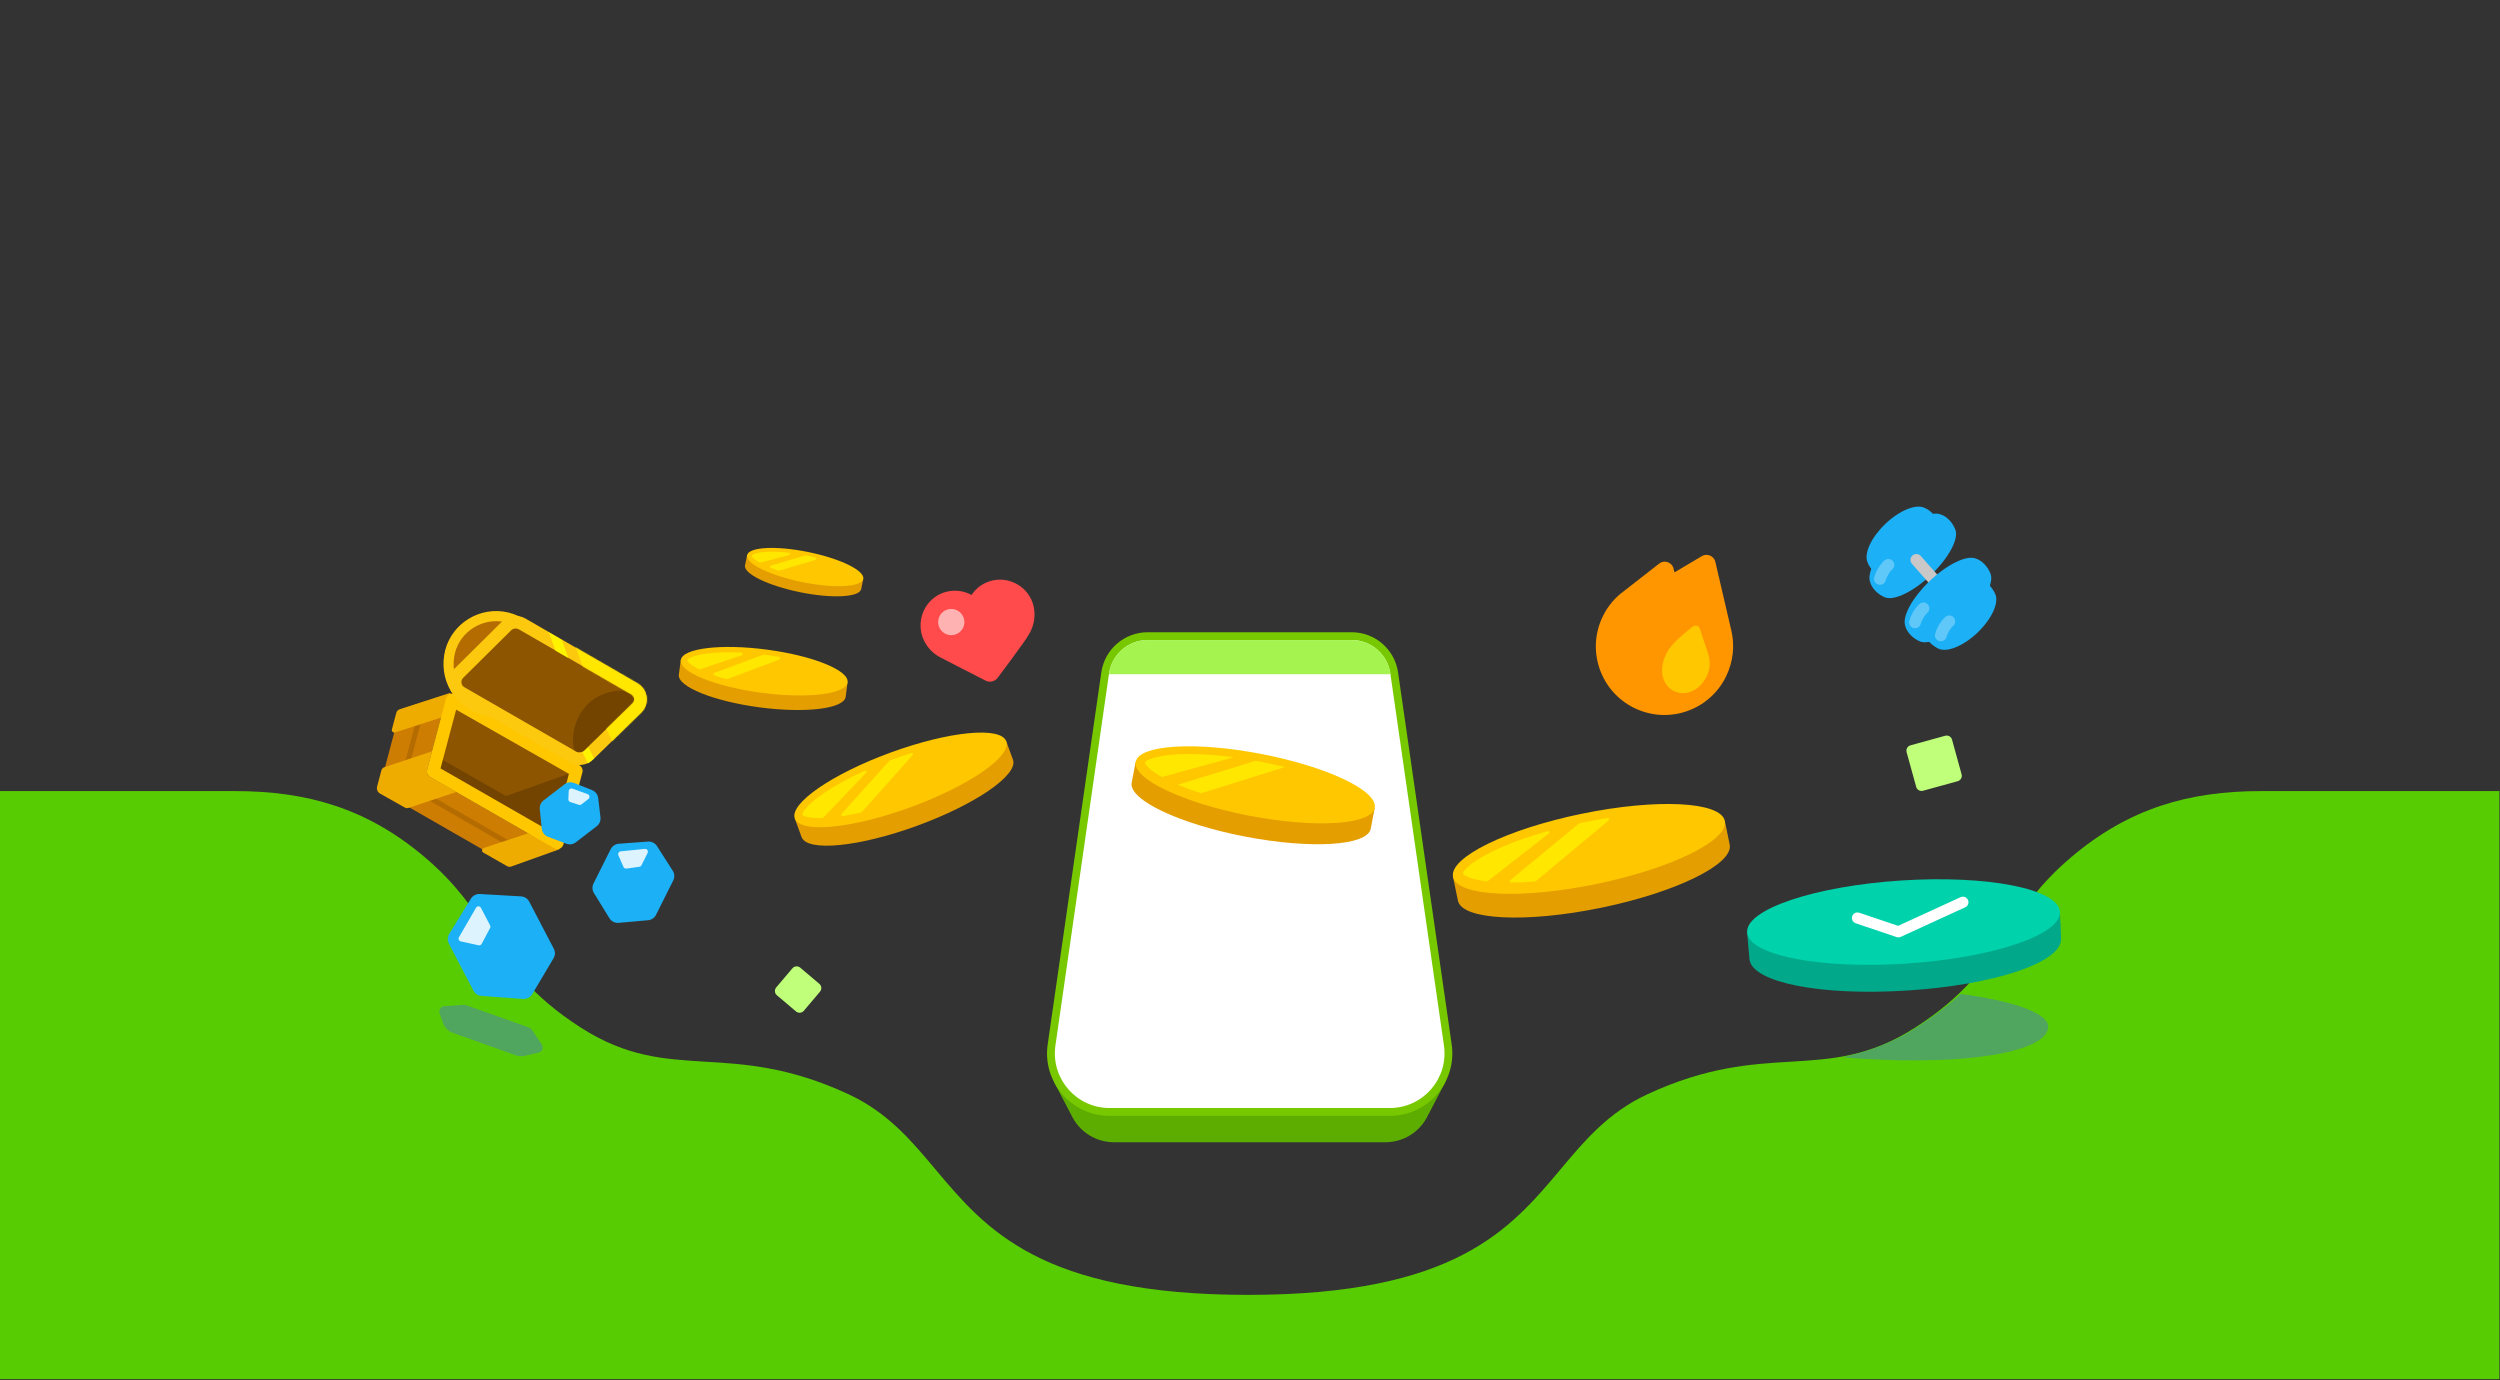<svg xmlns="http://www.w3.org/2000/svg" xmlns:xlink="http://www.w3.org/1999/xlink" viewBox="0 0 1920 1060" width="1920" height="1060" preserveAspectRatio="xMidYMid meet" style="width: 100%; height: 100%; transform: translate3d(0px, 0px, 0px); content-visibility: visible;"><rect x="0" y="0" width="1920" height="1060" fill="#333333" stroke="none"/><defs><clipPath id="__lottie_element_25976"><rect width="1920" height="1060" x="0" y="0"></rect></clipPath><g id="__lottie_element_26031"><g transform="matrix(1.333,-0.002,0.002,1.333,-1.147,-4.992)" opacity="1" style="display: block;"><g opacity="1" transform="matrix(1,0,0,1,315.844,401.089)"><path stroke-linecap="butt" stroke-linejoin="round" fill-opacity="0" stroke="rgb(252,201,14)" stroke-opacity="1" stroke-width="7.29" d=" M23.541,38.168 C21.436,40.361 17.272,40.938 14.637,39.43 C14.637,39.43 -49.795,2.194 -49.795,2.194 C-53.892,-0.174 -54.585,-5.562 -51.306,-8.974 C-51.306,-8.974 -23.552,-36.392 -23.552,-36.392 C-21.172,-38.733 -17.493,-39.04 -14.588,-37.361 C-14.588,-37.361 49.865,0.021 49.865,0.021 C53.962,2.388 54.621,7.928 51.34,11.111 C51.34,11.111 23.541,38.168 23.541,38.168z"></path></g></g></g><mask id="__lottie_element_26031_1" mask-type="alpha"><use xlink:href="#__lottie_element_26031"></use></mask></defs><g clip-path="url(#__lottie_element_25976)"><g transform="matrix(1.333,0,0,1.333,0.003,-5.332)" opacity="1" style="display: block;"><g opacity="1" transform="matrix(1,0,0,1,720,629.186)"><path fill="rgb(88,204,2)" fill-opacity="1" d=" M-181.022,48.572 C-195.154,31.73 -208.63,15.668 -231.332,5.165 C-265.367,-10.583 -290.637,-12.109 -313.659,-13.498 C-337.514,-14.939 -358.957,-16.233 -385.24,-33.054 C-414.29,-51.646 -426.02,-69.258 -438.076,-87.361 C-447.453,-101.441 -457.028,-115.818 -475.105,-131.183 C-508.541,-159.604 -543.278,-169.401 -584.596,-169.401 C-584.596,-169.401 -721.976,-169.401 -721.976,-169.401 C-721.976,-169.401 -721.976,169.401 -721.976,169.401 C-721.976,169.401 720,169.401 720,169.401 C720,169.401 720,-169.401 720,-169.401 C720,-169.401 582.62,-169.401 582.62,-169.401 C541.3,-169.401 506.57,-159.604 473.13,-131.183 C455.05,-115.818 445.48,-101.441 436.1,-87.361 C424.04,-69.259 412.31,-51.646 383.26,-33.054 C356.98,-16.233 335.54,-14.939 311.68,-13.498 C288.66,-12.109 263.391,-10.583 229.356,5.165 C206.654,15.668 193.178,31.73 179.046,48.572 C150.096,83.074 118.397,120.853 -0.988,120.853 C-120.373,120.853 -152.072,83.074 -181.022,48.572z"></path></g></g><g transform="matrix(1.355,0,0,1.355,-6.183,-18.396)" opacity="0.958" style="display: block;"><g opacity="1" transform="matrix(1,0,0,1,282.96,597.747)"><path fill="rgb(80,164,99)" fill-opacity="1" d=" M-21.834,1.186 C-21.834,1.186 13.961,13.963 13.961,13.963 C15.591,14.545 17.354,14.645 19.039,14.25 C19.039,14.25 26.894,12.411 26.894,12.411 C28.939,11.932 29.871,9.555 28.697,7.813 C28.697,7.813 23.211,-0.326 23.211,-0.326 C22.733,-1.035 22.041,-1.572 21.235,-1.859 C21.235,-1.859 -13.978,-14.386 -13.978,-14.386 C-14.493,-14.57 -15.04,-14.645 -15.586,-14.609 C-15.586,-14.609 -26.59,-13.871 -26.59,-13.871 C-28.562,-13.739 -29.871,-11.772 -29.227,-9.903 C-29.227,-9.903 -27.317,-4.359 -27.317,-4.359 C-26.427,-1.773 -24.409,0.267 -21.834,1.186z"></path></g></g><g transform="matrix(1.333,0,0,1.333,0.002,-5.332)" opacity="1" style="display: block;"><g opacity="1" transform="matrix(1,0,0,1,720.015,642.891)"><path fill="rgb(93,173,0)" fill-opacity="1" d=" M-112.935,-15.896 C-112.935,-15.896 -102.169,4.706 -102.169,4.706 C-97.513,13.616 -88.292,19.201 -78.239,19.201 C-78.239,19.201 78.239,19.201 78.239,19.201 C88.292,19.201 97.513,13.616 102.169,4.706 C102.169,4.706 112.935,-15.896 112.935,-15.896 C112.935,-15.896 3.854,-18.984 3.854,-18.984 C3.854,-18.984 3.854,-19.202 3.854,-19.202 C3.854,-19.202 0,-19.093 0,-19.093 C0,-19.093 -3.854,-19.202 -3.854,-19.202 C-3.854,-19.202 -3.854,-18.984 -3.854,-18.984 C-3.854,-18.984 -112.935,-15.896 -112.935,-15.896z"></path></g></g><g transform="matrix(1.333,0,0,1.333,0.002,-5.331)" opacity="1" style="display: block;"><g opacity="1" transform="matrix(1,0,0,1,720,507.567)"><path fill="rgb(120,200,0)" fill-opacity="1" d=" M-80.748,139.309 C-80.748,139.309 80.748,139.309 80.748,139.309 C102.673,139.309 119.507,119.875 116.38,98.174 C116.38,98.174 85.491,-116.161 85.491,-116.161 C83.577,-129.447 72.191,-139.309 58.767,-139.309 C58.767,-139.309 -58.767,-139.309 -58.767,-139.309 C-72.191,-139.309 -83.577,-129.447 -85.491,-116.161 C-85.491,-116.161 -116.38,98.174 -116.38,98.174 C-119.507,119.875 -102.673,139.309 -80.748,139.309z"></path></g></g><g transform="matrix(1.333,0,0,1.333,0.002,-5.331)" opacity="1" style="display: block;"><g opacity="1" transform="matrix(1,0,0,1,720,507.567)"><path fill="rgb(255,255,255)" fill-opacity="1" d=" M111.926,98.815 C114.662,117.804 99.933,134.809 80.748,134.809 C80.748,134.809 -80.748,134.809 -80.748,134.809 C-99.933,134.809 -114.662,117.804 -111.926,98.815 C-111.926,98.815 -81.037,-115.519 -81.037,-115.519 C-79.442,-126.591 -69.954,-134.809 -58.767,-134.809 C-58.767,-134.809 58.767,-134.809 58.767,-134.809 C69.954,-134.809 79.442,-126.591 81.037,-115.519 C81.037,-115.519 111.926,98.815 111.926,98.815z"></path></g></g><g transform="matrix(1.333,0,0,1.333,0.002,-5.333)" opacity="1" style="display: block;"><g opacity="1" transform="matrix(1,0,0,1,720,382.602)"><path fill="rgb(164,243,79)" fill-opacity="1" d=" M81.095,9.844 C81.095,9.844 -81.095,9.844 -81.095,9.844 C-81.095,9.844 -81.037,9.447 -81.037,9.447 C-79.442,-1.625 -69.954,-9.844 -58.767,-9.844 C-58.767,-9.844 58.767,-9.844 58.767,-9.844 C69.954,-9.844 79.442,-1.625 81.037,9.447 C81.037,9.447 81.095,9.844 81.095,9.844z"></path></g></g><g transform="matrix(1.333,0,0,1.333,0.004,-36.93)" opacity="1" style="display: block;"><g opacity="1" transform="matrix(1,0,0,1,956.664,395.555)"><path fill="rgb(255,150,0)" fill-opacity="1" d=" M-20.813,-27.492 C-20.813,-27.492 -0.649,-43.216 -0.649,-43.216 C2.647,-45.646 7.331,-43.533 7.692,-39.454 C7.692,-39.454 8.111,-38.103 8.111,-38.103 C8.111,-38.103 23.716,-47.37 23.716,-47.37 C26.762,-49.291 30.794,-47.643 31.623,-44.139 C31.623,-44.139 40.736,-4.982 40.736,-4.982 C42.888,3.684 42.029,13.174 37.823,21.833 C28.29,41.46 4.651,49.643 -14.977,40.11 C-34.604,30.576 -42.786,6.937 -33.253,-12.69 C-30.289,-18.794 -25.96,-23.79 -20.813,-27.492z"></path></g></g><g transform="matrix(1.333,0,0,1.333,-1.301,-36.93)" opacity="1" style="display: block;"><g opacity="1" transform="matrix(1,0,0,1,971.543,407.348)"><path fill="rgb(255,199,0)" fill-opacity="1" d=" M4.43,-18.451 C5.841,-19.874 8.262,-19.254 8.815,-17.329 C8.815,-17.329 13.829,-2.189 13.829,-2.189 C14.604,1.237 14.85,4.945 13.279,8.781 C9.631,17.692 1.407,21.635 -5.377,18.857 C-12.161,16.08 -15.008,7.766 -11.36,-1.145 C-9.842,-4.851 -8.465,-6.487 -6.309,-8.929 C-3.19,-12.462 4.43,-18.451 4.43,-18.451z"></path></g></g><g transform="matrix(1.333,0.029,-0.029,1.333,16.002,-42.442)" opacity="1" style="display: block;"><g opacity="1" transform="matrix(1,0,0,1,1097.525,555.156)"><path fill="rgb(1,169,138)" fill-opacity="1" d=" M2.215,23.423 C51.738,19.139 89.966,5.598 89.861,-8.015 C89.851,-8.056 89.851,-8.097 89.851,-8.137 C89.851,-8.137 89.03,-23.31 88.702,-24.216 C88.701,-24.198 65.375,-22.203 65.375,-22.203 C48.535,-25.544 24.595,-26.478 -1.735,-24.186 C-28.065,-21.895 -51.505,-16.839 -67.555,-10.636 C-67.555,-10.636 -91.013,-8.108 -91.023,-8.114 C-91.051,-7.441 -89.285,7.763 -89.285,7.763 C-87.004,20.623 -48.344,27.809 2.215,23.423z"></path></g></g><g transform="matrix(1.333,0.029,-0.029,1.333,16.002,-42.442)" opacity="1" style="display: block;"><g opacity="1" transform="matrix(1,0,0,1,1096.43,538.467)"><path fill="rgb(0,211,172)" fill-opacity="1" d=" M89.94,-7.107 C91.03,6.085 51.65,20.295 1.98,24.633 C-47.69,28.971 -88.841,21.793 -89.94,8.601 C-91.03,-4.591 -51.65,-18.801 -1.97,-23.139 C47.7,-27.477 88.85,-20.299 89.94,-7.107z"></path></g></g><g transform="matrix(1.333,0.029,-0.029,1.333,16.002,-42.442)" opacity="1" style="display: block;"><g opacity="1" transform="matrix(1,0,0,1,1100.12,535.466)"><path stroke-linecap="round" stroke-linejoin="round" fill-opacity="0" stroke="rgb(255,255,255)" stroke-opacity="1" stroke-width="6.4" d=" M-30.26,1.996 C-30.26,1.996 -6.509,9.442 -6.509,9.442 C-6.509,9.442 30.26,-8.406 30.26,-8.406"></path></g></g><g transform="matrix(1.331,0.085,-0.085,1.331,45.381,-93.602)" opacity="1" style="display: block;"><g opacity="1" transform="matrix(1,0,0,1,918.018,513.98)"><path fill="rgb(228,158,0)" fill-opacity="1" d=" M5.88,21.137 C48.309,9.534 80.306,-8.746 77.524,-19.762 C77.516,-19.796 77.506,-19.831 77.497,-19.865 C77.497,-19.865 73.826,-33.29 73.826,-33.29 C73.826,-33.29 53.711,-27.788 53.711,-27.788 C38.525,-27.929 17.542,-24.884 -5.018,-18.714 C-27.579,-12.544 -47.192,-4.487 -60.193,3.363 C-60.193,3.363 -80.307,8.864 -80.307,8.864 C-80.307,8.864 -76.607,22.391 -76.607,22.391 C-73.395,33.29 -36.55,32.741 5.88,21.137z"></path></g></g><g transform="matrix(1.331,0.085,-0.085,1.331,45.381,-93.602)" opacity="1" style="display: block;"><g opacity="1" transform="matrix(1,0,0,1,914.769,501.736)"><path fill="rgb(255,199,0)" fill-opacity="1" d=" M77.066,-21.077 C80.076,-10.072 48.012,8.286 5.449,19.926 C-37.113,31.567 -74.056,32.082 -77.066,21.077 C-80.076,10.072 -48.012,-8.286 -5.449,-19.926 C37.113,-31.567 74.056,-32.082 77.066,-21.077z"></path></g></g><g transform="matrix(1.2,0.574,-0.574,1.2,960.922,618.785)" opacity="1" style="display: block;"><g opacity="1" transform="matrix(0.967,-0.253,0.253,0.967,0,0)"><path fill="rgb(228,158,0)" fill-opacity="1" d=" M70.308,0.094 C70.112,10.09 38.709,18.179 0,18.179 C-38.709,18.179 -70.112,10.09 -70.308,0.094 C-70.308,0.094 -70.308,-12.247 -70.308,-12.247 C-70.308,-12.247 -51.958,-12.247 -51.958,-12.247 C-39.1,-15.892 -20.583,-18.179 0,-18.179 C20.583,-18.179 39.099,-15.892 51.957,-12.247 C51.957,-12.247 70.308,-12.247 70.308,-12.247 C70.308,-12.247 70.308,0 70.308,0 C70.308,0.031 70.309,0.063 70.308,0.094z"></path></g></g><g transform="matrix(1.2,0.574,-0.574,1.2,964,602.751)" opacity="1" style="display: block;"><g opacity="1" transform="matrix(0.967,-0.253,0.253,0.967,0,0)"><path fill="rgb(255,199,0)" fill-opacity="1" d=" M0,-18.178 C38.803,-18.178 70.308,-10.033 70.308,0 C70.308,10.033 38.803,18.178 0,18.178 C-38.803,18.178 -70.308,10.033 -70.308,0 C-70.308,-10.033 -38.803,-18.178 0,-18.178z"></path></g></g><g transform="matrix(1.306,0.251,-0.251,1.306,931.73,594.505)" opacity="1" style="display: block;"><g opacity="1" transform="matrix(1,0,0,1,0,0)"><path fill="rgb(255,231,0)" fill-opacity="1" d=" M-4.839,12.208 C-9.934,11.574 -14.658,10.783 -18.914,9.866 C-18.914,9.866 22.751,-12.198 22.751,-12.198 C23.497,-12.204 24.245,-12.208 24.997,-12.208 C30.127,-12.208 35.114,-12.063 39.901,-11.79 C39.901,-11.79 -4.839,12.208 -4.839,12.208z M-23.443,-7.045 C-14.59,-9.334 -3.14,-11.02 9.781,-11.772 C9.781,-11.772 -28.725,7.258 -28.725,7.258 C-32.285,6.087 -35.099,4.844 -37.128,3.604 C-39.601,2.092 -39.901,1.328 -39.901,0.876 C-39.901,0.241 -39.601,-0.341 -37.128,-1.853 C-34.182,-3.654 -29.58,-5.458 -23.443,-7.045z"></path></g></g><g transform="matrix(1.331,0.085,-0.085,1.331,45.381,-93.602)" opacity="1" style="display: block;"><g opacity="1" transform="matrix(1,0,0,1,867.532,508.426)"><path fill="rgb(255,231,0)" fill-opacity="1" d=" M23.63,-14.077 C24.282,-14.655 23.674,-15.697 22.852,-15.406 C10.491,-11.042 -0.22,-6.246 -8.425,-1.549 C-14.676,2.03 -19.181,5.387 -21.87,8.244 C-24.127,10.642 -24.281,11.371 -24.091,12.066 C-23.955,12.562 -23.397,13.31 -20.233,14.226 C-17.84,14.918 -14.716,15.413 -10.909,15.655 C-10.281,15.696 -9.664,15.478 -9.193,15.06 C-9.193,15.06 23.63,-14.077 23.63,-14.077z"></path></g></g><g transform="matrix(1.331,0.085,-0.085,1.331,45.381,-93.602)" opacity="1" style="display: block;"><g opacity="1" transform="matrix(1,0,0,1,897.921,503.544)"><path fill="rgb(255,231,0)" fill-opacity="1" d=" M-27.18,19.009 C-27.724,19.52 -27.334,20.427 -26.589,20.375 C-22.475,20.09 -18.061,19.62 -13.406,18.966 C-12.914,18.897 -12.456,18.675 -12.096,18.333 C-12.096,18.333 27.138,-18.902 27.138,-18.902 C27.724,-19.458 27.212,-20.428 26.424,-20.252 C21.964,-19.255 17.388,-18.12 12.735,-16.848 C12.1,-16.674 11.468,-16.499 10.839,-16.323 C10.469,-16.219 10.13,-16.026 9.849,-15.763 C9.849,-15.763 -27.18,19.009 -27.18,19.009z"></path></g></g><g transform="matrix(1.333,-0.041,0.041,1.333,-13.437,9.374)" opacity="1" style="display: block;"><g opacity="1" transform="matrix(1,0,0,1,462.508,339.377)"><path fill="rgb(228,158,0)" fill-opacity="1" d=" M-2.195,8.952 C16.097,13.272 31.84,12.955 33.048,8.253 C33.052,8.238 33.055,8.223 33.058,8.208 C33.058,8.208 34.425,2.421 34.425,2.421 C34.425,2.421 25.753,0.373 25.753,0.373 C20.084,-2.785 11.589,-5.932 1.862,-8.229 C-7.864,-10.526 -16.87,-11.512 -23.352,-11.225 C-23.352,-11.225 -32.024,-13.273 -32.024,-13.273 C-32.024,-13.273 -33.402,-7.441 -33.402,-7.441 C-34.425,-2.695 -20.487,4.632 -2.195,8.952z"></path></g></g><g transform="matrix(1.333,-0.041,0.041,1.333,-13.437,9.374)" opacity="1" style="display: block;"><g opacity="1" transform="matrix(1,0,0,1,463.712,333.937)"><path fill="rgb(255,199,0)" fill-opacity="1" d=" M33.225,7.847 C32.104,12.592 16.32,12.924 -2.029,8.591 C-20.379,4.257 -34.345,-3.102 -33.225,-7.847 C-32.104,-12.591 -16.321,-12.924 2.029,-8.59 C20.378,-4.256 34.345,3.103 33.225,7.847z"></path></g></g><g transform="matrix(1.333,-0.041,0.041,1.333,-13.437,9.374)" opacity="1" style="display: block;"><g opacity="1" transform="matrix(1,0,0,1,444.19,327.498)"><path fill="rgb(255,231,0)" fill-opacity="1" d=" M10.361,-0.739 C11.125,-0.916 11.091,-1.985 10.314,-2.097 C5.514,-2.787 1.172,-3.087 -2.414,-3.011 C-5.491,-2.946 -7.867,-2.607 -9.461,-2.085 C-10.798,-1.646 -11.005,-1.405 -11.076,-1.105 C-11.126,-0.891 -11.07,-0.496 -10.07,0.494 C-9.386,1.171 -8.446,1.909 -7.254,2.686 C-6.779,2.996 -6.197,3.087 -5.645,2.959 C-5.645,2.959 10.361,-0.739 10.361,-0.739z"></path></g></g><g transform="matrix(1.333,-0.041,0.041,1.333,-13.437,9.374)" opacity="1" style="display: block;"><g opacity="1" transform="matrix(1,0,0,1,456.846,331.423)"><path fill="rgb(255,231,0)" fill-opacity="1" d=" M-12.906,1.063 C-13.556,1.232 -13.636,2.112 -13.022,2.382 C-11.783,2.928 -10.464,3.468 -9.072,3.996 C-8.654,4.155 -8.195,4.176 -7.763,4.061 C-7.763,4.061 12.923,-1.451 12.923,-1.451 C13.625,-1.638 13.637,-2.618 12.936,-2.811 C11.462,-3.216 9.946,-3.603 8.397,-3.969 C8.214,-4.013 8.031,-4.055 7.848,-4.098 C7.511,-4.176 7.159,-4.17 6.824,-4.083 C6.824,-4.083 -12.906,1.063 -12.906,1.063z"></path></g></g><g transform="matrix(1.331,0.079,-0.079,1.331,32.362,-49.667)" opacity="1" style="display: block;"><g opacity="1" transform="matrix(1,0,0,1,439.785,407.369)"><path fill="rgb(228,158,0)" fill-opacity="1" d=" M-1.036,12.042 C25.576,13.988 47.572,10.007 48.209,3.145 C48.211,3.123 48.212,3.101 48.214,3.08 C48.214,3.08 48.83,-5.34 48.83,-5.34 C48.83,-5.34 36.214,-6.263 36.214,-6.263 C27.558,-9.415 14.943,-11.918 0.792,-12.953 C-13.358,-13.988 -26.203,-13.347 -35.226,-11.488 C-35.226,-11.488 -47.841,-12.41 -47.841,-12.41 C-47.841,-12.41 -48.462,-3.926 -48.462,-3.926 C-48.83,2.957 -27.647,10.096 -1.036,12.042z"></path></g></g><g transform="matrix(1.331,0.079,-0.079,1.331,32.362,-49.667)" opacity="1" style="display: block;"><g opacity="1" transform="matrix(1,0,0,1,440.281,398.474)"><path fill="rgb(255,199,0)" fill-opacity="1" d=" M48.335,3.535 C47.83,10.437 25.781,14.45 -0.914,12.498 C-27.609,10.545 -48.841,3.367 -48.336,-3.535 C-47.831,-10.437 -25.781,-14.45 0.914,-12.497 C27.609,-10.545 48.84,-3.367 48.335,3.535z"></path></g></g><g transform="matrix(1.331,0.079,-0.079,1.331,32.362,-49.667)" opacity="1" style="display: block;"><g opacity="1" transform="matrix(1,0,0,1,411.66,394.073)"><path fill="rgb(255,231,0)" fill-opacity="1" d=" M15.179,-4.015 C15.987,-4.343 15.761,-5.517 14.889,-5.509 C7.564,-5.443 1.022,-4.878 -4.251,-3.918 C-8.55,-3.136 -11.804,-2.126 -13.92,-1.036 C-15.696,-0.121 -15.932,0.264 -15.964,0.7 C-15.987,1.011 -15.819,1.552 -14.195,2.715 C-13.035,3.546 -11.467,4.408 -9.506,5.266 C-8.929,5.518 -8.275,5.517 -7.691,5.28 C-7.691,5.28 15.179,-4.015 15.179,-4.015z"></path></g></g><g transform="matrix(1.331,0.079,-0.079,1.331,32.362,-49.667)" opacity="1" style="display: block;"><g opacity="1" transform="matrix(1,0,0,1,430.169,396.612)"><path fill="rgb(255,231,0)" fill-opacity="1" d=" M-18.488,4.514 C-19.171,4.815 -19.105,5.797 -18.384,5.99 C-16.293,6.551 -14.054,7.078 -11.687,7.564 C-11.2,7.664 -10.694,7.607 -10.241,7.404 C-10.241,7.404 18.433,-5.378 18.433,-5.378 C19.171,-5.707 19.011,-6.787 18.208,-6.879 C15.803,-7.153 13.329,-7.385 10.801,-7.57 C10.481,-7.594 10.161,-7.616 9.841,-7.638 C9.457,-7.664 9.073,-7.595 8.72,-7.44 C8.72,-7.44 -18.488,4.514 -18.488,4.514z"></path></g></g><g transform="matrix(1.323,-0.162,0.162,1.323,-71.348,59.616)" opacity="1" style="display: block;"><g opacity="1" transform="matrix(1,0,0,1,521.238,481.619)"><path fill="rgb(228,158,0)" fill-opacity="1" d=" M4.113,16.97 C38.889,8.879 65.412,-4.951 63.499,-13.973 C63.493,-14.002 63.486,-14.03 63.479,-14.058 C63.479,-14.058 60.919,-25.061 60.919,-25.061 C60.919,-25.061 44.432,-21.225 44.432,-21.225 C32.119,-21.812 15.005,-19.996 -3.487,-15.694 C-21.979,-11.392 -38.137,-5.467 -48.927,0.495 C-48.927,0.495 -65.413,4.331 -65.413,4.331 C-65.413,4.331 -62.834,15.418 -62.834,15.418 C-60.568,24.358 -30.664,25.061 4.113,16.97z"></path></g></g><g transform="matrix(1.323,-0.162,0.162,1.323,-71.348,59.616)" opacity="1" style="display: block;"><g opacity="1" transform="matrix(1,0,0,1,518.985,471.228)"><path fill="rgb(255,199,0)" fill-opacity="1" d=" M63.166,-14.696 C65.265,-5.676 38.686,8.215 3.8,16.332 C-31.086,24.448 -61.068,23.716 -63.166,14.696 C-65.265,5.676 -38.685,-8.216 -3.8,-16.332 C31.086,-24.448 61.068,-23.716 63.166,-14.696z"></path></g></g><g transform="matrix(1.323,-0.162,0.162,1.323,-71.348,59.616)" opacity="1" style="display: block;"><g opacity="1" transform="matrix(1,0,0,1,480.409,475.43)"><path fill="rgb(255,231,0)" fill-opacity="1" d=" M19.39,-10.708 C19.996,-11.206 19.485,-12.162 18.736,-11.928 C8.713,-8.798 -0.005,-5.282 -6.732,-1.766 C-11.914,0.942 -15.672,3.526 -17.942,5.76 C-19.848,7.635 -19.996,8.221 -19.863,8.791 C-19.769,9.197 -19.339,9.821 -16.802,10.662 C-14.9,11.293 -12.409,11.788 -9.369,12.104 C-8.805,12.162 -8.243,11.987 -7.805,11.628 C-7.805,11.628 19.39,-10.708 19.39,-10.708z"></path></g></g><g transform="matrix(1.323,-0.162,0.162,1.323,-71.348,59.616)" opacity="1" style="display: block;"><g opacity="1" transform="matrix(1,0,0,1,505.242,472.182)"><path fill="rgb(255,231,0)" fill-opacity="1" d=" M-22.471,14.433 C-22.978,14.874 -22.659,15.702 -21.987,15.681 C-18.717,15.575 -15.21,15.336 -11.512,14.961 C-11.067,14.916 -10.647,14.732 -10.311,14.437 C-10.311,14.437 22.432,-14.334 22.432,-14.334 C22.978,-14.814 22.551,-15.703 21.836,-15.571 C18.266,-14.911 14.603,-14.148 10.875,-13.281 C10.372,-13.164 9.87,-13.046 9.37,-12.926 C9.034,-12.846 8.722,-12.684 8.461,-12.457 C8.461,-12.457 -22.471,14.433 -22.471,14.433z"></path></g></g><g transform="matrix(1.312,0.235,-0.235,1.312,103.489,-162.805)" opacity="1" style="display: block;"><g opacity="1" transform="matrix(1,0,0,1,562.195,389.096)"><path fill="rgb(255,75,75)" fill-opacity="1" d=" M-5.601,-16.418 C-10.13,-17.911 -15.022,-17.903 -19.838,-15.845 C-29.888,-11.555 -34.492,0.294 -30.11,10.484 C-27.599,16.321 -22.455,20.515 -16.807,22.199 C-16.807,22.199 10.252,30.555 11.116,30.754 C13.668,31.504 16.428,30.33 17.631,27.883 C17.631,27.883 30.375,2.519 30.552,0.992 C32.828,-4.145 33.203,-10.308 30.805,-16.166 C26.557,-26.405 14.541,-31.064 4.544,-26.661 C-0.285,-24.535 -3.665,-20.899 -5.601,-16.418z"></path></g></g><g transform="matrix(1.312,0.235,-0.235,1.312,104.15,-162.687)" opacity="1" style="display: block;"><g opacity="1" transform="matrix(1,0,0,1,547.33,390.096)"><path fill="rgb(255,178,178)" fill-opacity="1" d=" M6.947,-2.993 C8.6,0.843 6.83,5.293 2.993,6.946 C-0.843,8.599 -5.293,6.828 -6.946,2.992 C-8.599,-0.845 -6.828,-5.294 -2.992,-6.947 C0.845,-8.6 5.294,-6.83 6.947,-2.993z"></path></g></g><g transform="matrix(1.333,-0.002,0.002,1.333,-1.145,-4.992)" opacity="1" style="display: block;"><g opacity="1" transform="matrix(1,0,0,1,290.698,448.54)"><path fill="rgb(142,85,1)" fill-opacity="1" d=" M44.604,0.332 C44.944,-0.941 44.387,-2.285 43.246,-2.945 C43.246,-2.945 -28.958,-44.672 -28.958,-44.672 C-30.619,-45.632 -32.739,-44.753 -33.234,-42.9 C-33.234,-42.9 -44.604,-0.333 -44.604,-0.333 C-44.944,0.941 -44.388,2.284 -43.246,2.944 C-43.246,2.944 28.957,44.671 28.957,44.671 C30.619,45.631 32.738,44.754 33.234,42.9 C33.234,42.9 44.604,0.332 44.604,0.332z"></path></g></g><g transform="matrix(1.333,-0.002,0.002,1.333,-1.147,-4.992)" opacity="1" style="display: block;"><g opacity="1" transform="matrix(1,0,0,1,291.25,464.412)"><path fill="rgb(114,68,0)" fill-opacity="1" d=" M40.587,-15.738 C40.587,-15.738 0.361,-1.63 0.361,-1.63 C0.361,-1.63 -38.328,-23.828 -38.328,-23.828 C-38.328,-23.828 -40.588,-15.364 -40.588,-15.364 C-40.588,-15.364 30.018,23.828 30.018,23.828 C30.018,23.828 40.587,-15.738 40.587,-15.738z"></path></g></g><g transform="matrix(1.333,-0.002,0.002,1.333,-1.145,-4.992)" opacity="1" style="display: block;"><g opacity="1" transform="matrix(1,0,0,1,238.179,431.721)"><path fill="rgb(206,125,3)" fill-opacity="1" d=" M-7.238,-19.022 C-7.238,-19.022 19.659,-27.478 19.659,-27.478 C19.659,-27.478 7.338,18.645 7.338,18.645 C7.338,18.645 -19.659,27.477 -19.659,27.477 C-19.659,27.477 -7.238,-19.022 -7.238,-19.022z"></path></g></g><g transform="matrix(1.333,-0.002,0.002,1.333,-1.145,-4.992)" opacity="1" style="display: block;"><g opacity="1" transform="matrix(1,0,0,1,269.725,476.517)"><path fill="rgb(206,125,3)" fill-opacity="1" d=" M24.208,26.151 C24.208,26.151 -51.212,-17.314 -51.212,-17.314 C-51.212,-17.314 -24.208,-26.151 -24.208,-26.151 C-24.208,-26.151 51.212,17.314 51.212,17.314 C51.212,17.314 24.208,26.151 24.208,26.151z"></path></g></g><g transform="matrix(1.333,-0.002,0.002,1.333,-1.145,-4.992)" opacity="1" style="display: block;"><g opacity="1" transform="matrix(1,0,0,1,269.428,455.094)"><path stroke-linecap="butt" stroke-linejoin="miter" fill-opacity="0" stroke-miterlimit="4" stroke="rgb(180,108,0)" stroke-opacity="1" stroke-width="2.916" d=" M37.4,42.828 C37.4,42.828 -37.4,-0.353 -37.4,-0.353 C-37.4,-0.353 -26.052,-42.828 -26.052,-42.828"></path></g></g><g transform="matrix(1.333,-0.002,0.002,1.333,-1.145,-4.992)" opacity="1" style="display: block;"><g opacity="1" transform="matrix(1,0,0,1,300.086,494.033)"><path fill="rgb(238,171,0)" fill-opacity="1" d=" M-5.418,9.392 C-6.221,9.678 -7.109,9.599 -7.848,9.175 C-7.848,9.175 -21.516,1.333 -21.516,1.333 C-22.61,0.706 -22.445,-0.921 -21.247,-1.316 C-21.247,-1.316 4.096,-9.678 4.096,-9.678 C4.096,-9.678 22.61,-3.011 22.61,-3.011 C22.61,-3.011 22.255,-0.467 22.255,-0.467 C22.255,-0.467 -5.418,9.392 -5.418,9.392z"></path></g></g><g transform="matrix(1.333,-0.002,0.002,1.333,-1.145,-4.993)" opacity="1" style="display: block;"><g opacity="1" transform="matrix(1,0,0,1,243.52,414.911)"><path fill="rgb(238,171,0)" fill-opacity="1" d=" M-15.662,11.173 C-16.761,11.526 -17.815,10.524 -17.518,9.408 C-17.518,9.408 -14.971,-0.126 -14.971,-0.126 C-14.715,-1.082 -13.993,-1.843 -13.051,-2.147 C-13.051,-2.147 15.936,-11.526 15.936,-11.526 C15.936,-11.526 17.815,-9.14 17.815,-9.14 C17.815,-9.14 10.915,2.618 10.915,2.618 C10.915,2.618 -15.662,11.173 -15.662,11.173z"></path></g></g><g transform="matrix(1.333,-0.002,0.002,1.333,-1.145,-4.992)" opacity="1" style="display: block;"><g opacity="1" transform="matrix(1,0,0,1,290.698,448.539)"><path stroke-linecap="butt" stroke-linejoin="round" fill-opacity="0" stroke="rgb(254,199,0)" stroke-opacity="1" stroke-width="7.29" d=" M30.517,41.234 C30.517,41.234 41.503,-0.248 41.503,-0.248 C41.503,-0.248 -29.958,-41.039 -29.958,-41.039 C-29.958,-41.039 -40.938,0.068 -40.938,0.068 C-40.938,0.068 30.517,41.234 30.517,41.234z"></path></g></g><g transform="matrix(0.981,0.194,-0.194,0.981,961.391,681.587)" opacity="1" style="display: block;"><g opacity="1" transform="matrix(1,0,0,1,0,0)"><path fill="rgb(206,125,3)" fill-opacity="1" d=" M-610.754,-94.081 C-610.693,-92.958 -486.815,-52.312 -487.276,-52.489 C-508.237,-60.195 -530.926,-68.167 -550.039,-74.735 C-586.481,-87.444 -610.794,-94.805 -610.754,-94.081z"></path><path stroke-linecap="butt" stroke-linejoin="miter" fill-opacity="0" stroke-miterlimit="4" stroke="rgb(8,49,86)" stroke-opacity="1" stroke-width="0" d=" M-610.754,-94.081 C-610.693,-92.958 -486.815,-52.312 -487.276,-52.489 C-508.237,-60.195 -530.926,-68.167 -550.039,-74.735 C-586.481,-87.444 -610.794,-94.805 -610.754,-94.081z"></path></g></g><g transform="matrix(1.333,-0.002,0.002,1.333,-1.145,-4.992)" opacity="1" style="display: block;"><g opacity="1" transform="matrix(1,0,0,1,240.124,453.394)"><path fill="rgb(238,171,0)" fill-opacity="1" d=" M-20.195,-5.503 C-19.968,-6.35 -19.33,-7.025 -18.498,-7.299 C-18.498,-7.299 8.991,-16.419 8.991,-16.419 C8.991,-16.419 6.14,-5.747 6.14,-5.747 C5.712,-4.143 6.422,-2.452 7.867,-1.634 C7.867,-1.634 23.111,6.992 23.111,6.992 C23.111,6.992 -4.622,16.192 -4.622,16.192 C-5.316,16.42 -6.075,16.345 -6.712,15.985 C-6.712,15.985 -20.956,7.925 -20.956,7.925 C-22.401,7.107 -23.111,5.416 -22.683,3.812 C-22.683,3.812 -20.195,-5.503 -20.195,-5.503z"></path></g></g><g transform="matrix(1.333,-0.002,0.002,1.333,-1.147,-4.992)" opacity="1" style="display: block;"><g opacity="1" transform="matrix(1,0,0,1,286.813,385.868)"><path fill="rgb(180,108,0)" fill-opacity="1" d=" M7.863,-27.997 C-8.241,-32.731 -25.173,-23.924 -29.704,-7.587 C-34.336,9.014 -23.687,23.713 -7.026,28.163 C9.634,32.614 24.878,25.725 29.329,9.065 C33.779,-7.596 23.978,-23.255 7.863,-27.997z"></path></g></g><g transform="matrix(1.333,-0.002,0.002,1.333,-1.147,-4.992)" opacity="1" style="display: block;"><g opacity="1" transform="matrix(1,0,0,1,286.813,385.868)"><path stroke-linecap="butt" stroke-linejoin="miter" fill-opacity="0" stroke-miterlimit="4" stroke="rgb(252,201,14)" stroke-opacity="1" stroke-width="5.832" d=" M-27.175,-6.452 C-31.078,8.869 -22.407,23.472 -7.303,27.507 C7.802,31.541 23.915,21.949 26.719,7.089 C29.573,-7.705 20.128,-22.499 5.626,-25.982 C-8.996,-29.437 -23.471,-20.429 -27.175,-6.452z"></path></g></g><g transform="matrix(1.333,-0.002,0.002,1.333,-1.147,-4.992)" opacity="1" style="display: block;"><g opacity="1" transform="matrix(1,0,0,1,315.966,401.117)"><path fill="rgb(142,85,1)" fill-opacity="1" d=" M21.659,40.654 C21.659,40.654 -55.773,-4.095 -55.773,-4.095 C-55.773,-4.095 -21.628,-38.59 -21.628,-38.59 C-21.628,-38.59 55.804,6.159 55.804,6.159 C55.804,6.159 21.659,40.654 21.659,40.654z"></path></g></g><g transform="matrix(1.333,-0.002,0.002,1.333,-1.147,-4.992)" opacity="1" style="display: block;"><g opacity="1" transform="matrix(1,0,0,1,350.419,419.682)"><path fill="rgb(114,68,0)" fill-opacity="1" d=" M-16.864,23.219 C-20.698,16.712 -21.022,8.157 -18.29,0.889 C-13.318,-13.006 1.131,-20.425 15.358,-16.397 C17.737,-15.681 19.696,-14.704 21.768,-13.527 C21.768,-13.527 -16.864,23.219 -16.864,23.219z"></path></g></g><g transform="matrix(1.333,-0.002,0.002,1.333,-1.147,-4.992)" opacity="1" style="display: block;"><g opacity="1" transform="matrix(1,0,0,1,315.844,401.089)"><path stroke-linecap="butt" stroke-linejoin="round" fill-opacity="0" stroke="rgb(252,201,14)" stroke-opacity="1" stroke-width="7.29" d=" M23.541,38.168 C21.436,40.361 17.272,40.938 14.637,39.43 C14.637,39.43 -49.795,2.194 -49.795,2.194 C-53.892,-0.174 -54.585,-5.562 -51.306,-8.974 C-51.306,-8.974 -23.552,-36.392 -23.552,-36.392 C-21.172,-38.733 -17.493,-39.04 -14.588,-37.361 C-14.588,-37.361 49.865,0.021 49.865,0.021 C53.962,2.388 54.621,7.928 51.34,11.111 C51.34,11.111 23.541,38.168 23.541,38.168z"></path></g></g><g mask="url(#__lottie_element_26031_1)" style="display: block;"><g transform="matrix(0.997,0.077,-0.077,0.997,964.882,590.015)" opacity="1"><g opacity="1" transform="matrix(1,0,0,1,0,0)"><path fill="rgb(255,231,0)" fill-opacity="1" d=" M-530.107,-56.356 C-530.107,-56.356 -504.775,0.271 -504.775,0.271 C-504.775,0.271 -477.809,46.734 -477.809,46.734 C-477.809,46.734 -423.936,-10.98 -423.936,-10.98 C-423.936,-10.98 -530.107,-56.356 -530.107,-56.356z"></path></g></g></g><g transform="matrix(1.333,-0.002,0.002,1.333,-12.763,7.175)" opacity="1" style="display: block;"><g opacity="1" transform="matrix(1,0,0,1,348.115,430.148)"><path fill="rgb(254,244,0)" fill-opacity="1" d=" M-0.118,-4.451 C-0.118,-4.451 3.077,1.939 3.077,1.939 C3.077,1.939 1.196,3.654 -0.489,4.8 C-0.578,4.65 -3.544,-1.538 -3.544,-1.538 C-3.544,-1.538 -0.118,-4.451 -0.118,-4.451z"></path></g></g><g transform="matrix(1.333,-0.002,0.002,1.333,-1.147,-4.992)" opacity="1" style="display: block;"><g opacity="1" transform="matrix(1,0,0,1,321.589,373.438)"><path fill="rgb(254,244,0)" fill-opacity="1" d=" M6.249,9.968 C6.249,9.968 2.419,-0.502 2.419,-0.502 C2.419,-0.502 -5.102,-4.943 -5.102,-4.943 C-5.102,-4.943 -1.173,5.689 -1.173,5.689 C-1.173,5.689 6.249,9.968 6.249,9.968z"></path></g></g><g transform="matrix(1.333,0.004,-0.004,1.333,2.09,-7.036)" opacity="1" style="display: block;"><g opacity="1" transform="matrix(1,0,0,1,328.341,472.883)"><path fill="rgb(28,176,246)" fill-opacity="1" d=" M2.205,-17.48 C0.347,-18.209 -1.757,-17.907 -3.336,-16.685 C-3.336,-16.685 -15.337,-7.396 -15.337,-7.396 C-16.891,-6.194 -17.711,-4.272 -17.506,-2.319 C-17.506,-2.319 -16.331,8.862 -16.331,8.862 C-16.107,11 -14.692,12.828 -12.679,13.582 C-12.679,13.582 -2.148,17.521 -2.148,17.521 C-0.308,18.21 1.757,17.896 3.31,16.694 C3.31,16.694 15.311,7.404 15.311,7.404 C16.89,6.183 17.71,4.22 17.47,2.238 C17.47,2.238 16.132,-8.818 16.132,-8.818 C15.881,-10.888 14.514,-12.652 12.573,-13.414 C12.573,-13.414 2.205,-17.48 2.205,-17.48z"></path></g></g><g transform="matrix(1.333,0.004,-0.004,1.333,2.09,-7.036)" opacity="1" style="display: block;"><g opacity="1" transform="matrix(1,0,0,1,333.551,463.204)"><path fill="rgb(221,244,255)" fill-opacity="1" d=" M4.837,-1.396 C4.837,-1.396 -3.914,-4.562 -3.914,-4.562 C-4.946,-4.936 -6.043,-4.197 -6.084,-3.1 C-6.084,-3.1 -6.26,1.595 -6.26,1.595 C-6.287,2.321 -5.828,2.977 -5.135,3.198 C-5.135,3.198 -0.216,4.773 -0.216,4.773 C0.292,4.936 0.848,4.839 1.27,4.512 C1.27,4.512 5.278,1.409 5.278,1.409 C6.287,0.627 6.038,-0.961 4.837,-1.396z"></path></g></g><g transform="matrix(1.333,-0.039,0.039,1.333,-20.077,5.971)" opacity="1" style="display: block;"><g opacity="1" transform="matrix(1,0,0,1,364.937,514.497)"><path fill="rgb(28,176,246)" fill-opacity="1" d=" M-7.763,-22.413 C-9.757,-22.324 -11.557,-21.193 -12.503,-19.435 C-12.503,-19.435 -22.982,0.047 -22.982,0.047 C-23.913,1.777 -23.882,3.864 -22.9,5.565 C-22.9,5.565 -14.399,20.304 -14.399,20.304 C-13.325,22.166 -11.291,23.26 -9.145,23.13 C-9.145,23.13 7.838,22.101 7.838,22.101 C9.799,21.982 11.558,20.857 12.488,19.128 C12.488,19.128 22.968,-0.354 22.968,-0.354 C23.913,-2.111 23.865,-4.238 22.84,-5.951 C22.84,-5.951 14.191,-20.414 14.191,-20.414 C13.121,-22.203 11.155,-23.261 9.071,-23.168 C9.071,-23.168 -7.763,-22.413 -7.763,-22.413z"></path></g></g><g transform="matrix(1.333,-0.039,0.039,1.333,-20.077,5.971)" opacity="1" style="display: block;"><g opacity="1" transform="matrix(1,0,0,1,365.28,501)"><path fill="rgb(221,244,255)" fill-opacity="1" d=" M6.792,-5.504 C6.792,-5.504 -7.142,-4.51 -7.142,-4.51 C-8.237,-4.432 -8.939,-3.309 -8.53,-2.29 C-8.53,-2.29 -5.806,4.507 -5.806,4.507 C-5.535,5.182 -4.849,5.595 -4.126,5.516 C-4.126,5.516 3.329,4.701 3.329,4.701 C3.859,4.643 4.327,4.328 4.579,3.858 C4.579,3.858 8.333,-3.121 8.333,-3.121 C8.938,-4.245 8.066,-5.595 6.792,-5.504z"></path></g></g><g transform="matrix(1.333,0.036,-0.036,1.333,20.237,-20.747)" opacity="1" style="display: block;"><g opacity="1" transform="matrix(1,0,0,1,288.583,553.096)"><path fill="rgb(28,176,246)" fill-opacity="1" d=" M-30.189,-6.456 C-31.188,-4.729 -31.206,-2.603 -30.234,-0.859 C-30.234,-0.859 -15.363,25.844 -15.363,25.844 C-14.407,27.56 -12.632,28.66 -10.67,28.75 C-10.67,28.75 13.336,29.852 13.336,29.852 C15.483,29.951 17.502,28.828 18.549,26.95 C18.549,26.95 30.25,5.961 30.25,5.961 C31.206,4.245 31.207,2.156 30.251,0.44 C30.251,0.44 15.379,-26.263 15.379,-26.263 C14.408,-28.006 12.592,-29.11 10.596,-29.17 C10.596,-29.17 -13.194,-29.888 -13.194,-29.888 C-15.278,-29.951 -17.229,-28.865 -18.273,-27.06 C-18.273,-27.06 -30.189,-6.456 -30.189,-6.456z"></path></g></g><g transform="matrix(1.333,0.036,-0.036,1.333,20.237,-20.747)" opacity="1" style="display: block;"><g opacity="1" transform="matrix(1,0,0,1,272.797,541.459)"><path fill="rgb(221,244,255)" fill-opacity="1" d=" M0.623,-10.295 C0.623,-10.295 -8.755,6.958 -8.755,6.958 C-9.28,7.922 -8.713,9.118 -7.635,9.323 C-7.635,9.323 2.695,11.289 2.695,11.289 C3.409,11.425 4.127,11.068 4.449,10.417 C4.449,10.417 9.043,1.155 9.043,1.155 C9.28,0.677 9.266,0.113 9.007,-0.353 C9.007,-0.353 3.462,-10.31 3.462,-10.31 C2.84,-11.425 1.233,-11.417 0.623,-10.295z"></path></g></g><g transform="matrix(1.331,-0.085,0.085,1.331,-26.271,77.606)" opacity="1" style="display: block;"><g opacity="1" transform="matrix(1,0,0,1,1097.47,324.951)"><path fill="rgb(28,176,246)" fill-opacity="1" d=" M9.51,11.572 C0.85,18.843 -8.8,21.981 -13.49,19.386 C-16.94,17.499 -20.64,13.511 -21.59,9.686 C-23.25,4.602 -18.49,-4.294 -9.87,-11.526 C-1.14,-18.851 8.58,-21.981 13.24,-19.284 C16.61,-17.694 19.67,-13.751 21.01,-10.205 C23.25,-5.237 18.46,4.064 9.51,11.572z"></path></g></g><g transform="matrix(1.331,-0.085,0.085,1.331,-26.271,77.606)" opacity="1" style="display: block;"><g opacity="1" transform="matrix(1,0,0,1,1102.405,332.791)"><path fill="rgb(28,176,246)" fill-opacity="1" d=" M9.515,11.662 C-1.205,20.662 -12.585,25.215 -17.645,22.888 C-21.375,21.2 -25.145,17.224 -25.795,13.115 C-27.115,7.699 -20.665,-2.647 -9.995,-11.598 C0.805,-20.662 12.265,-25.216 17.275,-22.772 C20.945,-21.402 23.995,-17.403 25.125,-13.647 C27.115,-8.425 20.595,2.371 9.515,11.662z"></path></g></g><g transform="matrix(1.331,-0.085,0.085,1.331,-26.271,77.606)" opacity="1" style="display: block;"><g opacity="1" transform="matrix(1,0,0,1,1110.16,343.1)"><path stroke-linecap="round" stroke-linejoin="miter" fill-opacity="0" stroke-miterlimit="4" stroke="rgb(201,199,199)" stroke-opacity="1" stroke-width="6.816" d=" M6.07,7.809 C6.07,7.809 -6.07,-7.809 -6.07,-7.809"></path></g></g><g transform="matrix(1.331,-0.085,0.085,1.331,-26.271,77.606)" opacity="1" style="display: block;"><g opacity="1" transform="matrix(1,0,0,1,1121.015,359.451)"><path fill="rgb(28,176,246)" fill-opacity="1" d=" M9.515,11.664 C-1.215,20.663 -12.585,25.216 -17.645,22.889 C-21.385,21.201 -25.145,17.225 -25.795,13.116 C-27.115,7.701 -20.675,-2.646 -10.005,-11.596 C0.795,-20.661 12.265,-25.215 17.265,-22.77 C20.935,-21.401 23.985,-17.402 25.125,-13.646 C27.115,-8.424 20.585,2.372 9.515,11.664z"></path></g></g><g transform="matrix(1.331,-0.085,0.085,1.331,-26.271,77.606)" opacity="1" style="display: block;"><g opacity="1" transform="matrix(1,0,0,1,1127.05,367.722)"><path fill="rgb(28,176,246)" fill-opacity="1" d=" M9.51,11.571 C0.84,18.843 -8.8,21.981 -13.49,19.386 C-16.95,17.499 -20.64,13.511 -21.59,9.686 C-23.25,4.602 -18.49,-4.294 -9.87,-11.526 C-1.14,-18.851 8.58,-21.981 13.23,-19.284 C16.6,-17.694 19.67,-13.751 21.01,-10.205 C23.25,-5.238 18.46,4.064 9.51,11.571z"></path></g></g><g transform="matrix(1.331,-0.085,0.085,1.331,-26.271,77.606)" opacity="1" style="display: block;"><g opacity="1" transform="matrix(1,0,0,1,1101.61,358.316)"><path stroke-linecap="round" stroke-linejoin="miter" fill-opacity="0" stroke-miterlimit="4" stroke="rgb(96,200,249)" stroke-opacity="1" stroke-width="6.816" d=" M19.13,13.497 C16.51,15.581 14.25,19.484 13.79,21.2 M4.75,5.077 C2.14,7.161 -0.13,11.063 -0.59,12.78 M-13.79,-21.2 C-16.4,-19.117 -18.67,-15.214 -19.13,-13.497"></path></g></g><g transform="matrix(1.583,0,0,1.583,-275.321,-154.099)" opacity="0.958" style="display: block;"><g opacity="1" transform="matrix(1,0,0,1,1118.235,595.994)"><path fill="rgb(80,164,99)" fill-opacity="1" d=" M-50.045,14.224 C-44.498,15.105 -27.289,15.695 -21.759,15.777 C23.801,16.449 49.265,9.147 49.405,-0.5 C49.505,-7.083 32.395,-13.07 7.035,-16.422 C0.945,-10.964 -6.225,-5.458 -14.975,0.138 C-27.295,8.026 -39.089,11.712 -50.045,14.224z"></path></g></g><g transform="matrix(1.321,-0.181,0.181,1.321,-98.771,81.317)" opacity="1" style="display: block;"><g opacity="1" transform="matrix(1,0,0,1,459.753,576.737)"><path fill="rgb(191,255,121)" fill-opacity="1" d=" M-12.322,-2.92 C-12.322,-2.92 -1.599,-12.562 -1.599,-12.562 C-0.285,-13.744 1.738,-13.636 2.92,-12.322 C2.92,-12.322 12.562,-1.599 12.562,-1.599 C13.744,-0.285 13.637,1.738 12.322,2.92 C12.322,2.92 1.6,12.562 1.6,12.562 C0.285,13.744 -1.738,13.636 -2.92,12.322 C-2.92,12.322 -12.562,1.599 -12.562,1.599 C-13.744,0.285 -13.636,-1.738 -12.322,-2.92z"></path></g></g><g transform="matrix(1.319,0.198,-0.198,1.319,104.756,-222.891)" opacity="1" style="display: block;"><g opacity="1" transform="matrix(1,0,0,1,1113.714,446.214)"><path fill="rgb(191,255,121)" fill-opacity="1" d=" M-14.98,-8.19 C-14.98,-8.19 3.966,-16.606 3.966,-16.606 C5.581,-17.323 7.472,-16.595 8.19,-14.98 C8.19,-14.98 16.605,3.966 16.605,3.966 C17.323,5.581 16.595,7.472 14.98,8.189 C14.98,8.189 -3.966,16.605 -3.966,16.605 C-5.581,17.322 -7.472,16.595 -8.19,14.979 C-8.19,14.979 -16.605,-3.966 -16.605,-3.966 C-17.323,-5.582 -16.595,-7.473 -14.98,-8.19z"></path></g></g></g></svg>